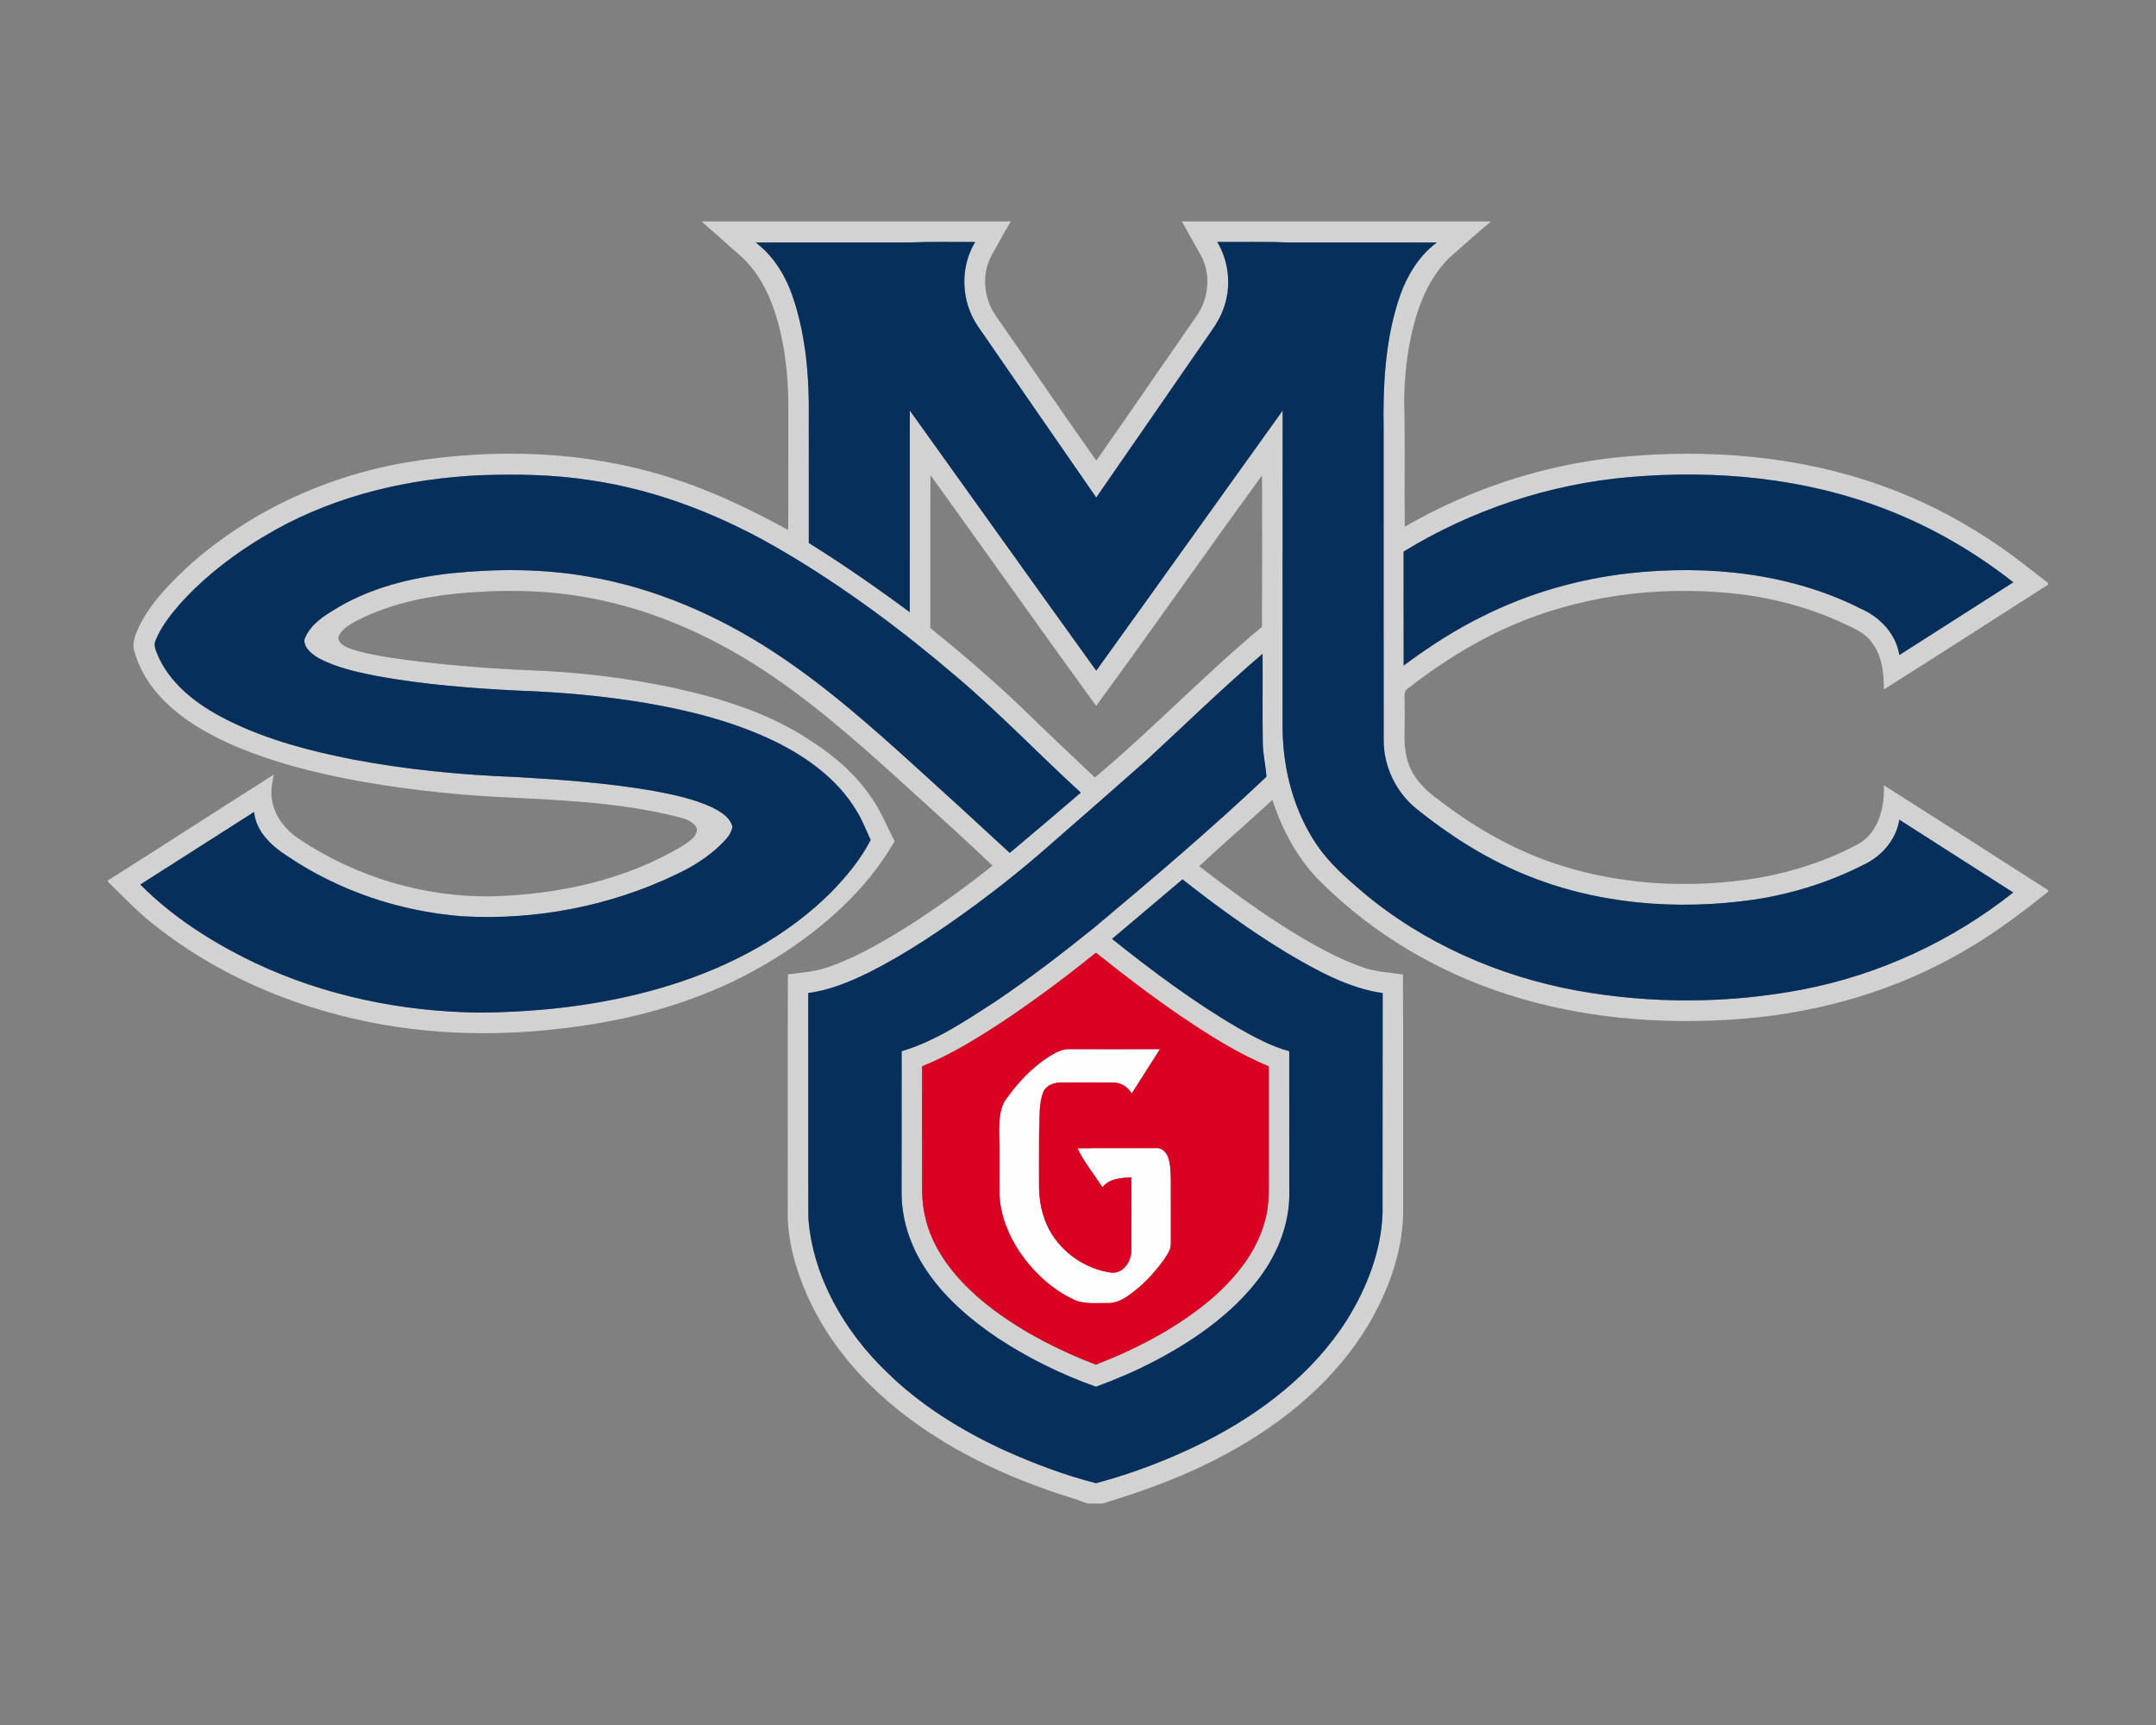 <?xml version="1.0" encoding="UTF-8"?>
<!DOCTYPE svg PUBLIC "-//W3C//DTD SVG 1.1//EN" "http://www.w3.org/Graphics/SVG/1.1/DTD/svg11.dtd">
<!-- Creator: CorelDRAW -->
<svg xmlns="http://www.w3.org/2000/svg" xml:space="preserve" width="2000px" height="1600px" version="1.1" style="shape-rendering:geometricPrecision; text-rendering:geometricPrecision; image-rendering:optimizeQuality; fill-rule:evenodd; clip-rule:evenodd"
viewBox="0 0 2000 1600"
 xmlns:xlink="http://www.w3.org/1999/xlink">
 <rect x="0" y="0" width="2000" height="1600" fill="#808080" stroke="none"/>
 <defs>
  <style type="text/css">
   <![CDATA[
    .fil2 {fill:#072F5B;fill-rule:nonzero}
    .fil1 {fill:#D2D2D2;fill-rule:nonzero}
    .fil3 {fill:#D90022;fill-rule:nonzero}
    .fil0 {fill:#FEFEFE;fill-rule:nonzero}
   ]]>
  </style>
 </defs>
 <g id="Capa_x0020_1">
  <g id="Saint_x0020_Marys_x0020_Gaels.cdr">
   <path class="fil0" d="M973.28 979.91c5.85,-3.47 12.11,-7.2 19.17,-6.78 27.87,0.02 55.73,0.08 83.6,-0.02 -8.73,13.74 -17.43,27.48 -26.24,41.18 -3.55,-6.22 -10.19,-10.35 -17.44,-10.18 -15.85,-0.1 -31.72,-0.04 -47.59,-0.02 -6.45,-0.08 -13.85,2.04 -16.78,8.37 -4.67,11.32 -3.24,23.86 -4.06,35.79 -0.23,17.18 -0.02,34.37 -0.09,51.55 0.04,13.93 2.66,28.04 9.28,40.43 11.36,21.46 33.53,36.76 57.52,40.17 10.83,1.35 18.71,-9.91 18.78,-19.77 0.12,-22.87 0,-45.76 0.04,-68.63 -9.51,0.59 -20.51,0.93 -26.79,9.3 -7.71,-12.06 -16.93,-23.21 -23.14,-36.17 24.22,-0.38 48.43,-0.08 72.65,-0.17 5.31,-0.74 9.59,3.56 11.28,8.2 2.42,6.62 2.44,13.8 2.63,20.78 -0.02,19.69 0,39.39 0.02,59.08 0.26,6.26 -3.83,11.45 -7.14,16.36 -9.26,12.66 -20.26,24.21 -33.28,33.05 -5.59,3.87 -12.17,6.51 -19.06,6.2 -10.54,-0.2 -21.69,1.34 -31.45,-3.65 -20.02,-9.57 -36.69,-25.38 -49.17,-43.57 -10.43,-15.47 -17.7,-33.49 -18.76,-52.23 -0.27,-20.32 0.38,-40.64 -0.44,-60.95 0.34,-10.12 0.57,-21.27 7.08,-29.62 10.82,-14.98 23.71,-28.75 39.38,-38.7z"/>
   <path class="fil1" d="M650.81 205.39l286.87 0c-6.31,10.45 -12.1,21.22 -18.01,31.89 -9.63,17.81 -6.93,40.59 4.83,56.76 30.94,44.3 61.19,89.11 92.47,133.17 31.09,-44.25 61.59,-88.91 92.44,-133.32 11.68,-16.02 14.31,-38.59 4.93,-56.3 -5.86,-10.81 -12.01,-21.47 -18.02,-32.2l286.84 0c-13.21,11.13 -26.18,22.55 -39.07,34.02 -22.72,22.74 -32.48,54.92 -37.67,85.84 -2.44,15.08 -3.63,30.36 -3.88,45.64 1.02,39.2 0.11,78.43 0.59,117.63 61.51,-35.5 130.51,-58.01 201.27,-64.71 81.19,-7.69 164.72,-0.93 241.78,26.83 34.75,12.38 67.87,29.19 98.7,49.41 19.18,12.46 37.14,26.72 55.12,40.82l0 1.35c-50.76,32.51 -101.49,65.09 -152.45,97.3 0,-14.78 -1.52,-30.54 -10.6,-42.81 -6.54,-9.93 -18.01,-14.38 -28.35,-19.18 -31.45,-14.4 -65.28,-23.31 -99.62,-27 -72,-7.61 -146.46,2.13 -212.56,32.29 -32.48,14.65 -62.62,34.1 -90.67,55.96 -4.77,3.65 -2.15,10.54 -2.81,15.68 1.1,19.54 -3.2,40.39 5.7,58.72 5.49,12.1 15.55,21.21 26.11,28.9 30.77,23.63 64.64,43.56 101.25,56.68 62.41,22.3 130.68,26.21 195.83,15.4 32.5,-5.82 64.41,-16.19 93.38,-32.14 17.91,-11.19 23.06,-33.85 22.34,-53.64 50.94,32.23 101.65,64.85 152.45,97.33l0 1.31c-24.98,20 -50.63,39.37 -78.47,55.27 -61.5,35.91 -131.4,56.36 -202.2,62.43 -79.6,6.68 -161.24,-0.43 -236.65,-27.74 -60.22,-21.65 -115.8,-56.49 -160.69,-102.19 -19.54,-20.52 -32.91,-46.09 -41.65,-72.86 -22.41,20.74 -45.61,40.64 -67.91,61.51 29.42,22.72 59.45,44.78 91.32,63.96 19.1,11.45 38.81,22.24 59.91,29.6 12.13,4.44 25.1,5.12 37.79,6.76 0.35,74.19 0.02,148.38 0.15,222.56 -0.85,34.73 -12.95,68.41 -29.92,98.41 -30.66,53.58 -79.73,94.38 -133.5,123.47 -36.5,20.02 -75.73,34.37 -115.48,46.41l-14.02 0c-11.76,-4.87 -24.17,-7.86 -36.08,-12.27 -60.64,-21.29 -119.11,-52.14 -165.25,-97.52 -24.07,-23.8 -44.4,-51.6 -58.25,-82.56 -11.34,-25.61 -19.25,-53.37 -18.38,-81.59 0.17,-72.3 -0.19,-144.63 0.17,-216.93 13.15,-1.62 26.57,-2.57 39.09,-7.31 28.42,-10.18 54.41,-25.93 79.76,-42.1 24.39,-16.08 48.18,-33.13 70.95,-51.42 -22.43,-21.63 -45.76,-42.31 -68.72,-63.38 -42.64,-38.76 -85.36,-77.82 -132.85,-110.66 -51.53,-35.55 -109.6,-62.64 -171.38,-74.13 -40.95,-7.82 -83,-8.15 -124.39,-4.17 -33.09,3.43 -66.33,10.94 -95.74,26.94 -5.54,3.45 -12.18,7.35 -13.78,14.18 0.68,5.9 6.98,8.33 11.78,10.25 12.54,4.19 25.65,6.34 38.68,8.38 41.67,6.12 83.7,9.45 125.77,11.34 45.19,1.56 90.27,6.87 134.51,16.26 44.24,9.71 88.61,23.33 126.64,48.6 22.48,14.18 43.03,32.01 57.83,54.25 8.47,12.33 13.95,26.33 20.84,39.54 -26.49,45.91 -67.4,81.85 -112.13,109.41 -49.02,30.35 -104.46,49.26 -161.09,59.09 -71.62,12.35 -145.6,13.48 -216.93,-1.38 -70.86,-14.62 -139.27,-44.03 -196.16,-89.11 -15.73,-12.18 -29.3,-26.81 -43.57,-40.6l0 -1.01c51.47,-32.46 102.48,-65.67 153.95,-98.17 -1.43,7.73 -3.14,15.66 -1.67,23.52 2.49,15.38 13.05,28.33 25.89,36.61 52.71,35.07 116.22,54.02 179.57,52.67 60.52,-1.87 122.04,-15.01 174.52,-46.2 5.93,-3.94 14.25,-8.24 14.27,-16.4 -2.71,-6.62 -10.09,-9 -16.41,-10.71 -55.63,-14.26 -113.36,-16.01 -170.43,-18.97 -45.89,-2.61 -91.67,-7.81 -136.82,-16.5 -35.15,-6.91 -70.04,-15.91 -103.11,-29.78 -24.17,-10.43 -47.82,-23.31 -66.65,-41.95 -13.4,-13.06 -23.88,-29.4 -28.7,-47.57 -2,-7.23 1.24,-14.54 4.05,-21.07 10.62,-22.24 28.18,-40.11 45.96,-56.76 57.59,-51.87 130.9,-85.12 207.26,-97.3 78.7,-12.45 160.71,-9.9 237.08,13.96 39.28,12.01 76.44,29.82 112.38,49.48 0.25,-37.03 0,-74.06 0.12,-111.09 0.17,-19.92 -1.17,-39.9 -4.63,-59.53 -5.42,-29.36 -15.16,-59.71 -36.95,-81.16 -12.88,-11.55 -25.95,-22.91 -38.87,-34.4zm50.27 19.56l0 0c17.2,12.96 28.37,32.06 34.99,52.25 11.72,35.62 14.73,73.51 14.19,110.8 0.02,38.53 -0.03,77.06 0.04,115.61 32.1,20.05 63.23,41.65 93.64,64.2 0.09,-62.35 0,-124.69 0.05,-187.02 57.69,80.39 115.1,160.99 172.93,241.27 57.82,-80.28 115.19,-160.88 172.92,-241.23 -0.1,98.79 0,197.56 -0.06,296.35 0.65,37.73 10.77,75.96 32.33,107.26 11.26,16.38 26.33,29.55 41.31,42.43 56.55,47.79 126.47,78.54 199.06,91.86 69,12.48 140.35,12.27 209.23,-0.85 71.28,-13.67 138.99,-44.97 195.85,-90.06 -35.18,-22.57 -70.5,-44.87 -105.62,-67.51 -2.74,17.26 -14.65,31.89 -29.8,40.07 -32.54,17.01 -67.95,28.41 -104.23,33.95 -72.04,10.48 -147.54,4.47 -215.05,-23.86 -35.96,-14.94 -69.01,-36.21 -99.29,-60.59 -18.68,-15.28 -30,-38.97 -30.02,-63.13 -0.1,-96.37 -0.02,-192.73 -0.04,-289.1 -0.67,-39.14 1.31,-78.93 12.96,-116.57 6.6,-21.59 17.88,-42.5 36.38,-56.13 -46.22,-0.17 -92.44,0.02 -138.64,-0.07 -21.67,-0.9 -43.36,-0.25 -65.05,-0.48 11.21,18.63 13.36,42.34 5.54,62.64 -3.9,10.94 -11.14,20.15 -17.62,29.62 -33.4,48.28 -66.79,96.53 -100.15,144.82 -36.66,-53.03 -73.4,-105.98 -109.97,-159.09 -15.47,-22.81 -16.75,-54.32 -2.34,-77.97 -20.23,0.15 -40.48,-0.4 -60.7,0.46 -47.61,0.07 -95.22,-0.08 -142.84,0.07zm810.59 217.56l0 0c-74,6.38 -146.3,30.31 -209.61,69.11 0.04,35.22 -0.09,70.44 0.06,105.68 23.57,-17.47 48.25,-33.6 74.7,-46.37 42.11,-20.97 88.02,-34.02 134.73,-39.26 72.88,-7.95 149.29,-0.26 215.34,33.25 17.47,7.72 31.98,23.36 35.05,42.64 35.24,-22.47 70.46,-44.97 105.68,-67.46 -35.55,-27.95 -75.05,-50.95 -117.21,-67.3 -75.58,-29.54 -158.31,-37.18 -238.74,-30.29zm-1256.63 49.15l0 0c-32.83,18.44 -63.65,41.1 -88.77,69.3 -8.52,9.95 -16.84,20.45 -21.77,32.71 -2.87,5.76 1.13,11.64 3.14,16.97 13.29,27.59 39.73,45.82 66.52,58.83 35.36,17.2 73.76,27.12 112.17,34.75 50.14,9.57 101.06,14.53 152.03,16.47 42.13,2.38 84.31,5.47 125.96,12.54 18.97,3.47 38.17,7.35 55.83,15.42 7.86,3.9 16.84,8.94 19.27,18.05 -0.72,5.48 -4.26,10.05 -7.99,13.93 -12.69,13.3 -28.52,23.21 -45.13,30.88 -61.1,29.17 -129.62,42.19 -197.16,38.4 -57.71,-4.41 -114.49,-23.37 -162.52,-55.81 -14.61,-9.3 -29.15,-22.7 -30.92,-40.96 -35.22,22.37 -70.36,44.88 -105.54,67.3 30.42,30.57 67.39,54.03 106.17,72.57 64.83,30.69 136.62,45.34 208.18,46.22 60.34,-0.46 121.07,-7.75 178.76,-25.94 54.88,-17.3 107.34,-45.17 148.21,-86.18 13.93,-14.42 27.02,-30.08 36.15,-48.04 -4.34,-9.28 -7.89,-18.97 -13.47,-27.63 -17.56,-29.05 -46.14,-49.56 -76.22,-64.18 -37.11,-17.77 -77.33,-28.06 -117.75,-35.01 -38.93,-6.62 -78.35,-10.14 -117.81,-11.6 -44.57,-2.14 -89.19,-5.64 -133.1,-13.65 -18.17,-3.69 -36.72,-7.53 -53.24,-16.3 -6.3,-3.66 -13.57,-9.02 -13.81,-16.99 4.11,-12.13 14.82,-20.25 25.36,-26.62 33.51,-21.54 73.1,-31.34 112.32,-35.49 41.73,-4.17 84.08,-4.09 125.45,3.14 61,10.31 118.88,35.28 170.62,68.84 48.52,31.49 91.94,69.98 134.65,108.76 28.83,26.09 57.54,52.31 86.05,78.76 22.11,-18.48 44.05,-37.17 65.93,-55.91 -38.71,-35.35 -74.95,-73.33 -114.97,-107.24 -49.74,-42.47 -102.35,-81.81 -158.67,-115.15 -55.88,-33.3 -117.42,-58.19 -182.05,-67.47 -33.24,-5.14 -66.98,-5.71 -100.53,-4.57 -66.38,2.91 -133.04,18.31 -191.35,50.9zm608.11 -50.95l0 0c-0.36,47.26 -0.03,94.52 -0.17,141.77 28.28,22.85 55.96,46.48 82.35,71.5 23.24,22.61 46.72,44.97 70.33,67.17 53.37,-44.64 101.45,-95.23 154.98,-139.7 0.26,-46.82 0.13,-93.67 0.08,-140.52 -51.74,70.96 -101.92,143.05 -153.88,213.81 -51.64,-71.04 -102.31,-142.8 -153.69,-214.03zm200.71 264.13l0 0c-29.71,26.17 -59.45,52.33 -89.32,78.3 -22.34,19.75 -45.59,38.44 -69.58,56.15 -31.51,23.14 -64.05,45.14 -99.02,62.76 -17.81,8.65 -36.38,16.51 -56.19,18.98 0.15,69.65 -0.11,139.29 0.13,208.93 4.17,54.41 33.3,104.48 71.95,141.94 31.51,31.19 69.77,54.86 109.88,73.32 27.49,12.31 55.85,23.06 85.03,30.5 34.88,-9.33 68.83,-22.4 101.12,-38.59 52.11,-26.35 100.4,-63.46 131.89,-113.31 18.52,-29.85 31.74,-63.95 32.77,-99.38 0.13,-67.78 -0.08,-135.55 0.11,-203.31 -32.46,-4.7 -61.51,-21.22 -89.37,-37.58 -33.58,-20.44 -65.45,-43.55 -96.28,-67.91 -21.84,18.36 -43.59,36.84 -65.41,55.24 37.27,29.72 75.57,58.39 116.79,82.46 15.18,8.55 30.65,17.15 47.59,21.68 0.09,44.75 0,89.48 0.05,134.22 -0.3,25.45 -9.76,50.21 -24.12,71.01 -14.12,20.41 -32.5,37.56 -52.37,52.28 -31.36,22.93 -66.42,40.49 -102.88,53.72 -32.08,-11.4 -62.87,-26.54 -91.31,-45.27 -24.24,-16.34 -47,-35.66 -63.88,-59.72 -15.33,-21.53 -24.98,-47.52 -25.1,-74.1 0.06,-44.05 -0.03,-88.1 0.06,-132.14 31.49,-9.33 59.1,-28.05 86.46,-45.71 31.97,-21.48 62.53,-45 92.5,-69.16 54.19,-45.36 108.11,-91.16 159.45,-139.72 -0.67,-10.49 -3.31,-20.97 -3.41,-31.61 -0.4,-27.47 0.02,-54.95 -0.19,-82.4 -36.91,31.54 -71.72,65.47 -107.35,98.42zm-135.1 243.65l0 0c-23.4,15.24 -47.36,30.08 -73.37,40.55 0.04,38.78 -0.08,77.54 0.06,116.3 0.09,17.92 4.81,35.69 13.34,51.43 12.73,23.53 32.21,42.66 53.44,58.58 28.77,21.31 60.97,37.7 94.36,50.44 38.06,-14.82 74.93,-33.92 106.29,-60.31 22.99,-19.7 43.36,-44.45 50.88,-74.34 4.34,-15.87 3.01,-32.43 3.2,-48.68 0,-31.14 0,-62.29 0,-93.42 -29.27,-12.12 -56.12,-29.25 -82.26,-46.96 -26.83,-18.36 -52.69,-38.11 -78.05,-58.43 -28.33,22.87 -57.54,44.69 -87.89,64.84z"/>
   <path class="fil2" d="M701.08 224.95c47.62,-0.15 95.23,0 142.84,-0.07 20.22,-0.86 40.47,-0.31 60.7,-0.46 -14.41,23.65 -13.13,55.16 2.34,77.97 36.57,53.11 73.31,106.06 109.97,159.09 33.36,-48.29 66.75,-96.54 100.15,-144.82 6.48,-9.47 13.72,-18.68 17.62,-29.62 7.82,-20.3 5.67,-44.01 -5.54,-62.64 21.69,0.23 43.38,-0.42 65.05,0.48 46.2,0.09 92.42,-0.1 138.64,0.07 -18.5,13.63 -29.78,34.54 -36.38,56.13 -11.65,37.64 -13.63,77.43 -12.96,116.57 0.02,96.37 -0.06,192.73 0.04,289.1 0.02,24.16 11.34,47.85 30.02,63.13 30.28,24.38 63.33,45.65 99.29,60.59 67.51,28.33 143.01,34.34 215.05,23.86 36.28,-5.54 71.69,-16.94 104.23,-33.95 15.15,-8.18 27.06,-22.81 29.8,-40.07 35.12,22.64 70.44,44.94 105.62,67.51 -56.86,45.09 -124.57,76.39 -195.85,90.06 -68.88,13.12 -140.23,13.33 -209.23,0.85 -72.59,-13.32 -142.51,-44.07 -199.06,-91.86 -14.98,-12.88 -30.05,-26.05 -41.31,-42.43 -21.56,-31.3 -31.68,-69.53 -32.33,-107.26 0.06,-98.79 -0.04,-197.56 0.06,-296.35 -57.73,80.35 -115.1,160.95 -172.92,241.23 -57.83,-80.28 -115.24,-160.88 -172.93,-241.27 -0.05,62.33 0.04,124.67 -0.05,187.02 -30.41,-22.55 -61.54,-44.15 -93.64,-64.2 -0.07,-38.55 -0.02,-77.08 -0.04,-115.61 0.54,-37.29 -2.47,-75.18 -14.19,-110.8 -6.62,-20.19 -17.79,-39.29 -34.99,-52.25zm362.78 479.89c35.63,-32.95 70.44,-66.88 107.35,-98.42 0.21,27.45 -0.21,54.93 0.19,82.4 0.1,10.64 2.74,21.12 3.41,31.61 -51.34,48.56 -105.26,94.36 -159.45,139.72 -29.97,24.16 -60.53,47.68 -92.5,69.16 -27.36,17.66 -54.97,36.38 -86.46,45.71 -0.09,44.04 0,88.09 -0.06,132.14 0.12,26.58 9.77,52.57 25.1,74.1 16.88,24.06 39.64,43.38 63.88,59.72 28.44,18.73 59.23,33.87 91.31,45.27 36.46,-13.23 71.52,-30.79 102.88,-53.72 19.87,-14.72 38.25,-31.87 52.37,-52.28 14.36,-20.8 23.82,-45.56 24.12,-71.01 -0.05,-44.74 0.04,-89.47 -0.05,-134.22 -16.94,-4.53 -32.41,-13.13 -47.59,-21.68 -41.22,-24.07 -79.52,-52.74 -116.79,-82.46 21.82,-18.4 43.57,-36.88 65.41,-55.24 30.83,24.36 62.7,47.47 96.28,67.91 27.86,16.36 56.91,32.88 89.37,37.58 -0.19,67.76 0.02,135.53 -0.11,203.31 -1.03,35.43 -14.25,69.53 -32.77,99.38 -31.49,49.85 -79.78,86.96 -131.89,113.31 -32.29,16.19 -66.24,29.26 -101.12,38.59 -29.18,-7.44 -57.54,-18.19 -85.03,-30.5 -40.11,-18.46 -78.37,-42.13 -109.88,-73.32 -38.65,-37.46 -67.78,-87.53 -71.95,-141.94 -0.24,-69.64 0.02,-139.28 -0.13,-208.93 19.81,-2.47 38.38,-10.33 56.19,-18.98 34.97,-17.62 67.51,-39.62 99.02,-62.76 23.99,-17.71 47.24,-36.4 69.58,-56.15 29.87,-25.97 59.61,-52.13 89.32,-78.3zm-808.82 -213.18c58.31,-32.59 124.97,-47.99 191.35,-50.9 33.55,-1.14 67.29,-0.57 100.53,4.57 64.63,9.28 126.17,34.17 182.05,67.47 56.32,33.34 108.93,72.68 158.67,115.15 40.02,33.91 76.26,71.89 114.97,107.24 -21.88,18.74 -43.82,37.43 -65.93,55.91 -28.51,-26.45 -57.22,-52.67 -86.05,-78.76 -42.71,-38.78 -86.13,-77.27 -134.65,-108.76 -51.74,-33.56 -109.62,-58.53 -170.62,-68.84 -41.37,-7.23 -83.72,-7.31 -125.45,-3.14 -39.22,4.15 -78.81,13.95 -112.32,35.49 -10.54,6.37 -21.25,14.49 -25.36,26.62 0.24,7.97 7.51,13.33 13.81,16.99 16.52,8.77 35.07,12.61 53.24,16.3 43.91,8.01 88.53,11.51 133.1,13.65 39.46,1.46 78.88,4.98 117.81,11.6 40.42,6.95 80.64,17.24 117.75,35.01 30.08,14.62 58.66,35.13 76.22,64.18 5.58,8.66 9.13,18.35 13.47,27.63 -9.13,17.96 -22.22,33.62 -36.15,48.04 -40.87,41.01 -93.33,68.88 -148.21,86.18 -57.69,18.19 -118.42,25.48 -178.76,25.94 -71.56,-0.88 -143.35,-15.53 -208.18,-46.22 -38.78,-18.54 -75.75,-42 -106.17,-72.57 35.18,-22.42 70.32,-44.93 105.54,-67.3 1.77,18.26 16.31,31.66 30.92,40.96 48.03,32.44 104.81,51.4 162.52,55.81 67.54,3.79 136.06,-9.23 197.16,-38.4 16.61,-7.67 32.44,-17.58 45.13,-30.88 3.73,-3.88 7.27,-8.45 7.99,-13.93 -2.43,-9.11 -11.41,-14.15 -19.27,-18.05 -17.66,-8.07 -36.86,-11.95 -55.83,-15.42 -41.65,-7.07 -83.83,-10.16 -125.96,-12.54 -50.97,-1.94 -101.89,-6.9 -152.03,-16.47 -38.41,-7.63 -76.81,-17.55 -112.17,-34.75 -26.79,-13.01 -53.23,-31.24 -66.52,-58.83 -2.01,-5.33 -6.01,-11.21 -3.14,-16.97 4.93,-12.26 13.25,-22.76 21.77,-32.71 25.12,-28.2 55.94,-50.86 88.77,-69.3zm1256.63 -49.15c80.43,-6.89 163.16,0.75 238.74,30.29 42.16,16.35 81.66,39.35 117.21,67.3 -35.22,22.49 -70.44,44.99 -105.68,67.46 -3.07,-19.28 -17.58,-34.92 -35.05,-42.64 -66.05,-33.51 -142.46,-41.2 -215.34,-33.25 -46.71,5.24 -92.62,18.29 -134.73,39.26 -26.45,12.77 -51.13,28.9 -74.7,46.37 -0.15,-35.24 -0.02,-70.46 -0.06,-105.68 63.31,-38.8 135.61,-62.73 209.61,-69.11z"/>
   <path class="fil3" d="M928.76 948.49c30.35,-20.15 59.56,-41.97 87.89,-64.84 25.36,20.32 51.22,40.07 78.05,58.43 26.14,17.71 52.99,34.84 82.26,46.96 0,31.13 0,62.28 0,93.42 -0.19,16.25 1.14,32.81 -3.2,48.68 -7.52,29.89 -27.89,54.64 -50.88,74.34 -31.36,26.39 -68.23,45.49 -106.29,60.31 -33.39,-12.74 -65.59,-29.13 -94.36,-50.44 -21.23,-15.92 -40.71,-35.05 -53.44,-58.58 -8.53,-15.74 -13.25,-33.51 -13.34,-51.43 -0.14,-38.76 -0.02,-77.52 -0.06,-116.3 26.01,-10.47 49.97,-25.31 73.37,-40.55zm44.52 31.42l0 0c-15.67,9.95 -28.56,23.72 -39.38,38.7 -6.51,8.35 -6.74,19.5 -7.08,29.62 0.82,20.31 0.17,40.63 0.44,60.95 1.06,18.74 8.33,36.76 18.76,52.23 12.48,18.19 29.15,34 49.17,43.57 9.76,4.99 20.91,3.45 31.45,3.65 6.89,0.31 13.47,-2.33 19.06,-6.2 13.02,-8.84 24.02,-20.39 33.28,-33.05 3.31,-4.91 7.4,-10.1 7.14,-16.36 -0.02,-19.69 -0.04,-39.39 -0.02,-59.08 -0.19,-6.98 -0.21,-14.16 -2.63,-20.78 -1.69,-4.64 -5.97,-8.94 -11.28,-8.2 -24.22,0.09 -48.43,-0.21 -72.65,0.17 6.21,12.96 15.43,24.11 23.14,36.17 6.28,-8.37 17.28,-8.71 26.79,-9.3 -0.04,22.87 0.08,45.76 -0.04,68.63 -0.07,9.86 -7.95,21.12 -18.78,19.77 -23.99,-3.41 -46.16,-18.71 -57.52,-40.17 -6.62,-12.39 -9.24,-26.5 -9.28,-40.43 0.07,-17.18 -0.14,-34.37 0.09,-51.55 0.82,-11.93 -0.61,-24.47 4.06,-35.79 2.93,-6.33 10.33,-8.45 16.78,-8.37 15.87,-0.02 31.74,-0.08 47.59,0.02 7.25,-0.17 13.89,3.96 17.44,10.18 8.81,-13.7 17.51,-27.44 26.24,-41.18 -27.87,0.1 -55.73,0.04 -83.6,0.02 -7.06,-0.42 -13.32,3.31 -19.17,6.78z"/>
  </g>
 </g>
</svg>
